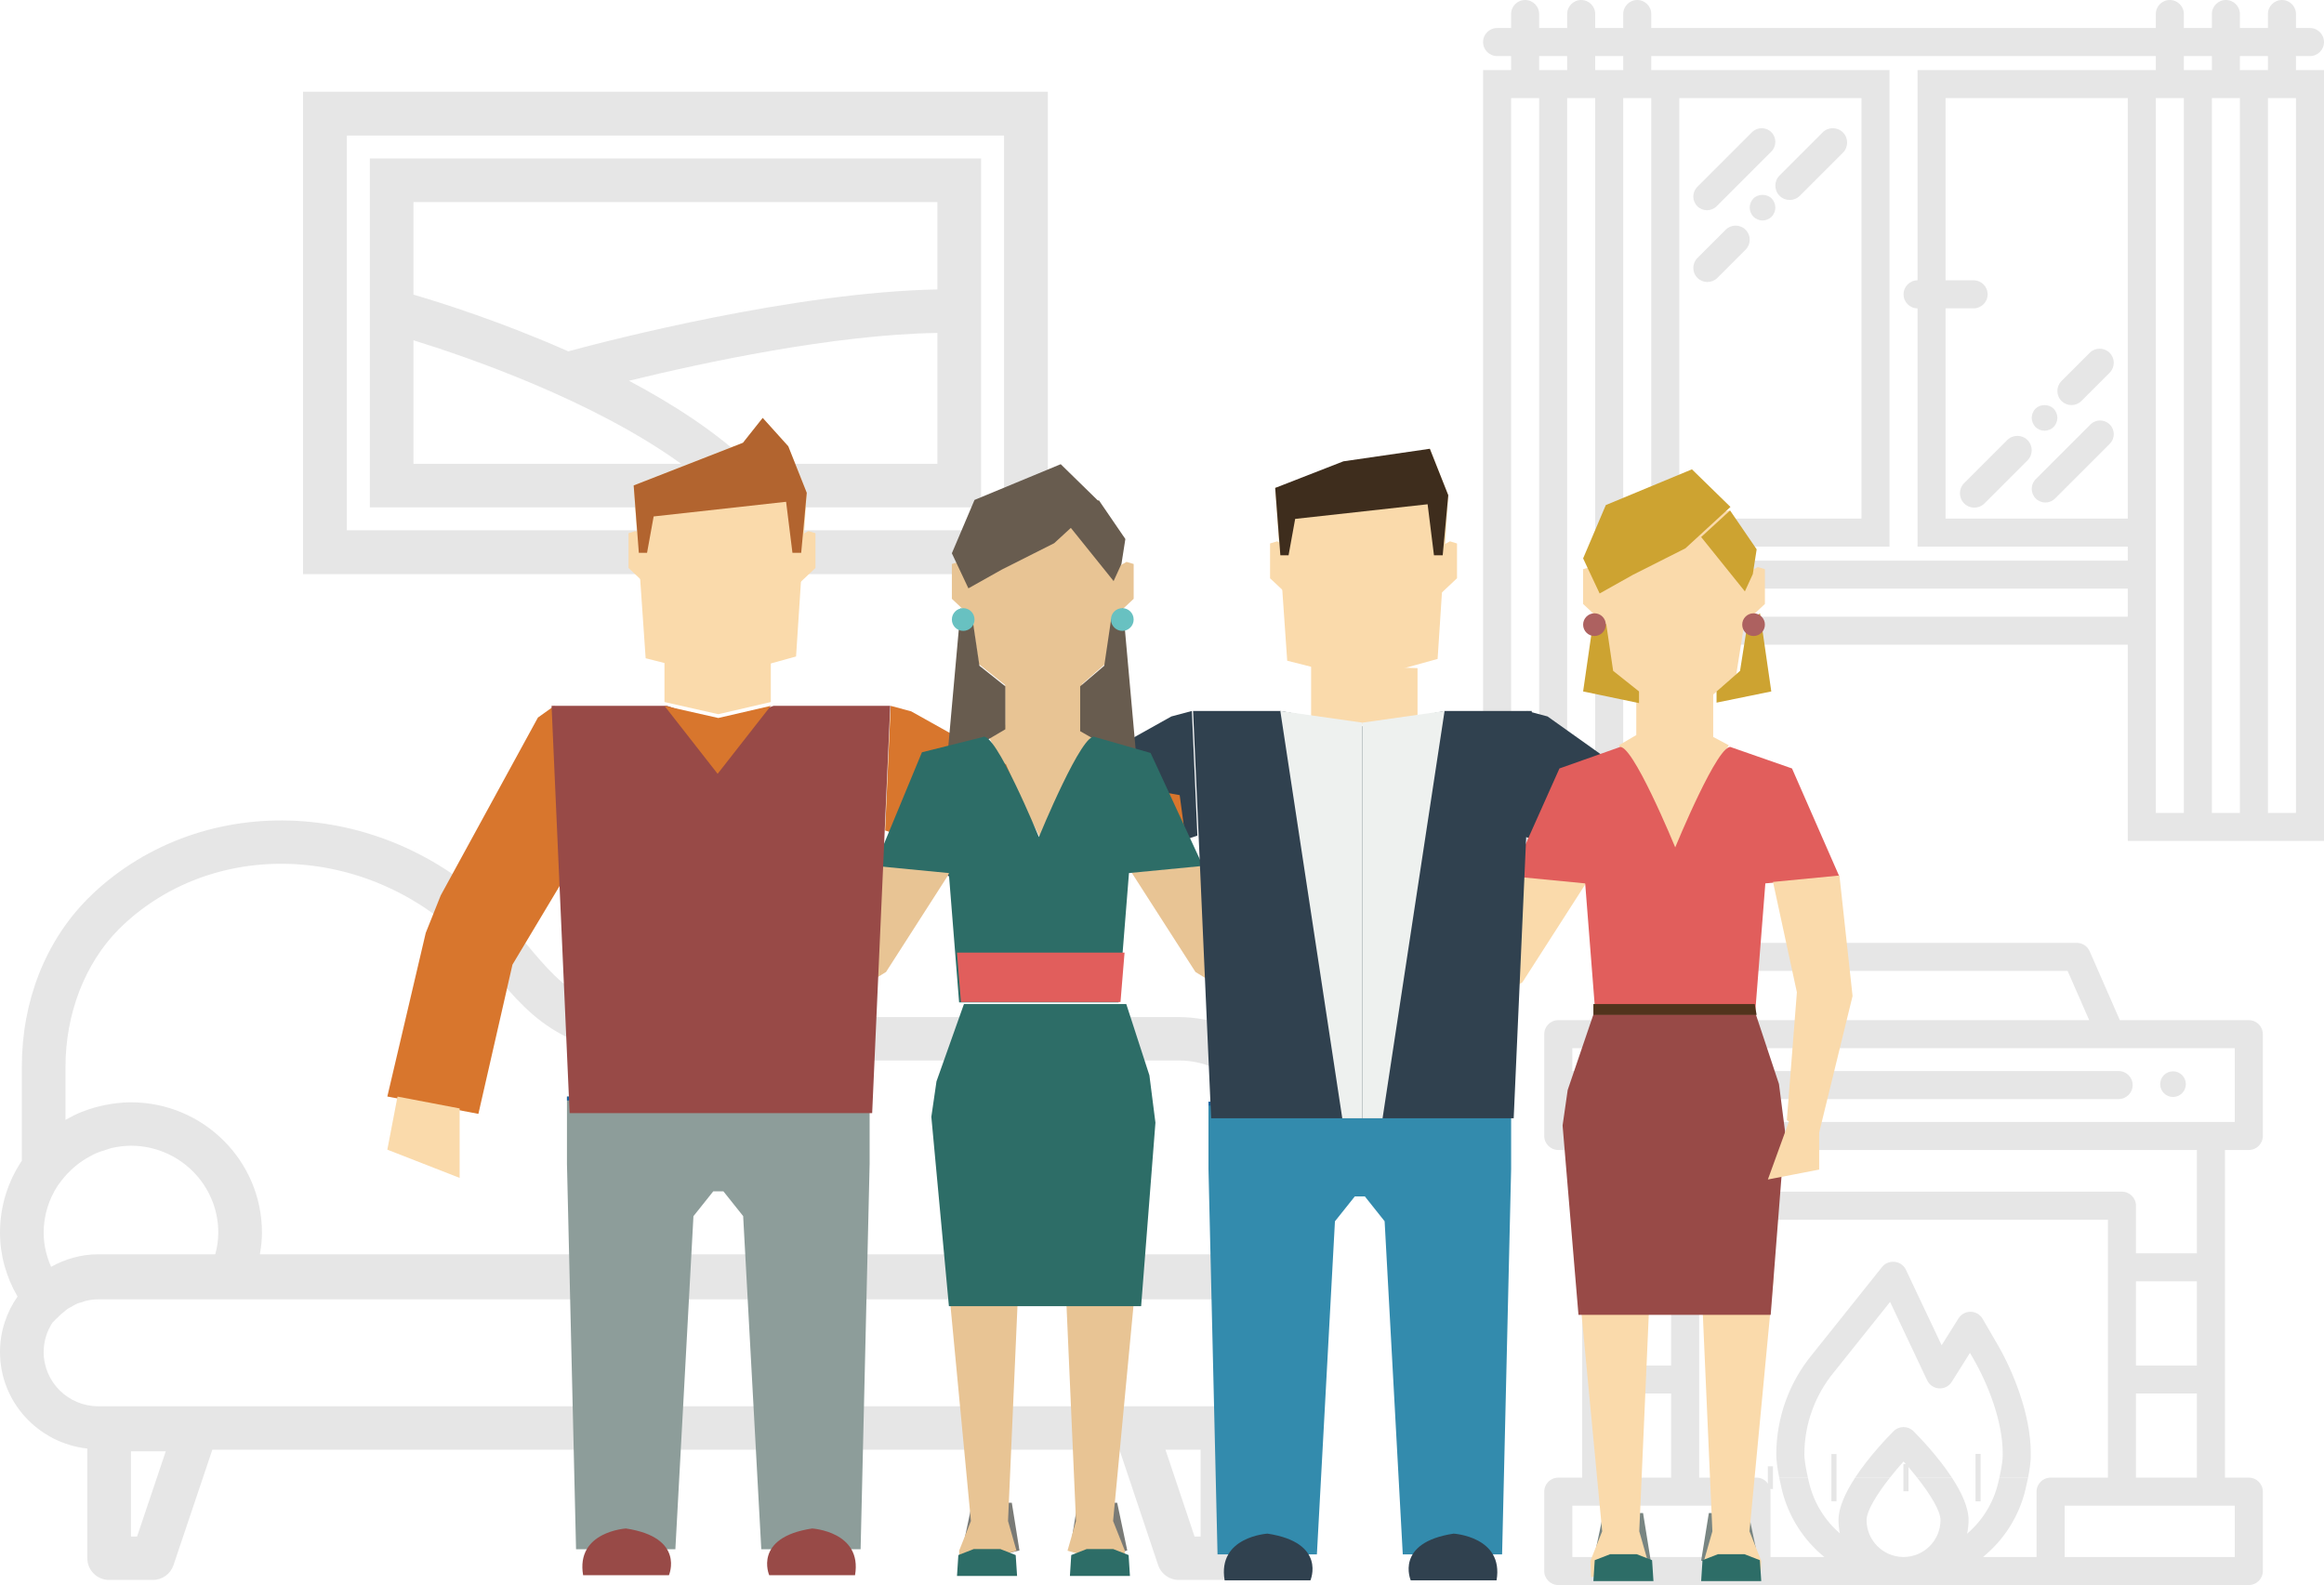 <?xml version="1.0" encoding="UTF-8"?>
<svg width="456px" height="311px" viewBox="0 0 456 311" version="1.1" xmlns="http://www.w3.org/2000/svg" xmlns:xlink="http://www.w3.org/1999/xlink">
    <!-- Generator: Sketch 48.1 (47250) - http://www.bohemiancoding.com/sketch -->
    <title>Ilustra</title>
    <desc>Created with Sketch.</desc>
    <defs></defs>
    <g id="MedPass---Intro-1-/-3" stroke="none" stroke-width="1" fill="none" fill-rule="evenodd" transform="translate(-492, -105)">
        <g id="Ilustra" transform="translate(492, 105)">
            <g id="livingroom" transform="translate(0, 18)" fill="#000000" fill-rule="nonzero" opacity="0.1">
                <path d="M205.6,0 L59.463,0 L59.463,94.648 L205.6,94.648 L205.6,0 Z M197.004,86.044 L68.059,86.044 L68.059,8.604 L197.004,8.604 L197.004,86.044 Z" id="Shape"></path>
                <path d="M192.498,81.559 L192.498,13.09 L72.565,13.09 L72.565,81.559 L192.498,81.559 Z M147.095,73 C140.481,66.748 132.077,61.3 123.408,56.709 C137.834,53.178 163.551,47.641 183.931,47.324 L183.931,73 L147.095,73 Z M183.931,21.648 L183.931,38.787 C155.846,39.348 119.501,48.766 111.496,50.936 C98.539,45.184 86.644,41.427 81.131,39.81 L81.131,21.648 L183.931,21.648 Z M81.131,48.766 C91.844,52.083 116.328,60.509 133.645,73 L81.131,73 L81.131,48.766 Z" id="Shape"></path>
                <path d="M257,207.12 C257,193.025 245.474,181.562 231.3,181.562 L137.067,181.562 C115.346,181.562 111.067,176.48 103.293,167.244 C102.367,166.15 101.412,165.012 100.384,163.832 C79.233,139.577 43.172,135.952 20.003,155.743 C19.005,156.591 18.067,157.473 17.18,158.371 C8.862,166.776 4.283,178.486 4.283,191.342 L4.283,209.744 C1.581,213.791 0,218.634 0,223.844 C0,228.274 1.204,232.542 3.44,236.393 C1.281,239.486 0,243.23 0,247.273 C0,257.113 7.522,265.151 17.133,266.224 L17.133,287.74 C17.133,290.096 19.048,292 21.417,292 L29.983,292 C31.825,292 33.461,290.833 34.044,289.091 L41.668,266.441 L219.649,266.441 L227.239,289.086 C227.818,290.829 229.454,292 231.3,292 L239.867,292 C242.235,292 244.15,290.096 244.15,287.74 L244.15,265.266 C251.517,262.655 256.829,255.771 256.966,247.592 L257,247.592 L257,207.12 Z M12.85,191.342 C12.85,180.888 16.658,171.048 23.288,164.344 C24.008,163.619 24.771,162.904 25.58,162.209 C45.185,145.447 75.836,148.685 93.908,169.413 C94.897,170.55 95.827,171.649 96.722,172.71 C104.89,182.413 111.341,190.077 137.062,190.077 L231.296,190.077 C240.745,190.077 248.429,197.719 248.429,207.116 L248.429,231.345 C245.366,229.305 241.687,228.104 237.725,228.104 L51.002,228.104 C51.01,228.061 51.006,228.014 51.014,227.972 C51.246,226.604 51.4,225.233 51.4,223.844 C51.4,209.748 39.874,198.285 25.7,198.285 C24.655,198.285 23.631,198.366 22.616,198.486 C22.303,198.524 21.999,198.579 21.691,198.626 C20.963,198.741 20.247,198.882 19.545,199.056 C19.236,199.133 18.928,199.205 18.624,199.291 C17.724,199.546 16.846,199.84 15.99,200.189 C15.93,200.215 15.865,200.232 15.806,200.258 C14.829,200.667 13.891,201.144 12.979,201.663 C12.936,201.689 12.889,201.706 12.85,201.731 L12.85,191.342 Z M12.002,213.727 C12.773,212.696 13.655,211.793 14.593,210.975 C14.739,210.852 14.889,210.732 15.039,210.609 C15.831,209.966 16.684,209.425 17.566,208.939 C17.844,208.79 18.114,208.624 18.401,208.487 C19.232,208.091 20.106,207.793 20.993,207.538 C21.318,207.444 21.627,207.312 21.961,207.239 C23.173,206.971 24.424,206.805 25.7,206.805 C35.149,206.805 42.833,214.447 42.833,223.844 C42.833,225.275 42.623,226.698 42.242,228.104 L19.275,228.104 C15.908,228.104 12.786,229.041 10.032,230.557 C9.081,228.436 8.567,226.17 8.567,223.844 C8.567,220.436 9.599,217.275 11.338,214.613 L12.002,213.727 Z M26.899,283.48 L25.7,283.48 L25.7,266.757 L32.528,266.757 L26.899,283.48 Z M235.583,283.48 L234.388,283.48 L228.679,266.441 L235.583,266.441 L235.583,283.48 Z M237.725,257.922 L222.733,257.922 L19.275,257.922 C13.368,257.922 8.567,253.147 8.567,247.273 C8.567,245.147 9.209,243.175 10.293,241.513 L10.871,240.926 L11.95,239.886 C11.985,239.861 12.015,239.835 12.045,239.809 L12.494,239.452 L12.486,239.443 C12.777,239.205 13.06,238.949 13.368,238.74 C13.501,238.651 13.642,238.587 13.788,238.514 L14.216,238.289 L14.208,238.276 C14.538,238.097 14.859,237.901 15.202,237.756 C15.42,237.671 15.656,237.611 15.887,237.548 L16.315,237.428 L16.311,237.411 C16.598,237.326 16.876,237.215 17.168,237.156 C17.87,237.015 18.577,236.938 19.279,236.938 L47.896,236.938 L237.725,236.938 C243.576,236.938 248.331,241.628 248.416,247.43 C248.331,253.232 243.576,257.922 237.725,257.922 Z" id="Shape"></path>
            </g>
            <g id="fireplace" transform="translate(303, 185)" fill="#000000" fill-rule="nonzero" opacity="0.1">
                <g id="Group">
                    <path d="M68.554,95.808 C67.468,96.892 63.775,100.692 61.005,104.928 L67.83,104.928 C68.698,103.825 69.613,102.744 70.501,101.758 C71.389,102.744 72.304,103.825 73.173,104.928 L79.995,104.928 C77.224,100.692 73.532,96.892 72.445,95.808 C71.371,94.737 69.629,94.737 68.554,95.808 Z" id="Shape"></path>
                    <path d="M138.246,40.637 C139.767,40.637 141,39.406 141,37.886 L141,17.915 C141,16.396 139.767,15.164 138.246,15.164 L112.941,15.164 L107.021,1.648 C106.582,0.647 105.592,7.10542736e-15 104.498,7.10542736e-15 L36.502,7.10542736e-15 C35.408,7.10542736e-15 34.418,0.647 33.979,1.648 L28.059,15.164 L2.754,15.164 C1.233,15.164 0,16.396 0,17.915 L0,37.886 C0,39.406 1.233,40.637 2.754,40.637 L7.435,40.637 L7.435,104.928 L2.754,104.928 C1.233,104.928 0,106.16 0,107.679 L0,123.249 C0,124.768 1.233,126 2.754,126 L138.246,126 C139.767,126 141,124.768 141,123.249 L141,107.679 C141,106.16 139.767,104.928 138.246,104.928 L133.565,104.928 L133.565,40.637 L138.246,40.637 Z M38.303,5.502 L102.696,5.502 L106.928,15.164 L34.071,15.164 L38.303,5.502 Z M38.893,120.498 L5.508,120.498 L5.508,110.43 L38.893,110.43 L38.893,120.498 Z M116.107,82.92 L116.107,66.413 L128.057,66.413 L128.057,82.92 L116.107,82.92 Z M128.057,88.422 L128.057,104.928 L116.107,104.928 L116.107,88.422 L128.057,88.422 Z M116.107,60.911 L116.107,51.567 C116.107,50.048 114.875,48.816 113.354,48.816 L27.647,48.816 C26.126,48.816 24.893,50.048 24.893,51.567 L24.893,60.911 L12.943,60.911 L12.943,40.638 L128.057,40.638 L128.057,60.911 L116.107,60.911 Z M24.893,66.413 L24.893,82.92 L12.943,82.92 L12.943,66.413 L24.893,66.413 Z M24.893,88.422 L24.893,104.928 L12.943,104.928 L12.943,88.422 L24.893,88.422 Z M96.599,107.679 L96.599,120.498 L86.087,120.498 C90.147,117.197 93.149,112.597 94.437,107.2 C94.631,106.384 94.797,105.63 94.936,104.928 L89.308,104.928 C89.238,105.241 89.163,105.571 89.079,105.924 C88.12,109.942 85.937,113.392 82.975,115.925 C83.16,115.063 83.259,114.17 83.259,113.253 C83.259,110.728 81.829,107.733 79.995,104.928 L73.173,104.928 C75.652,108.076 77.752,111.406 77.752,113.253 C77.752,117.245 74.504,120.492 70.509,120.498 C70.47,120.498 70.432,120.495 70.393,120.495 C66.443,120.438 63.248,117.212 63.248,113.253 C63.248,111.41 65.349,108.078 67.83,104.928 L61.005,104.928 C59.17,107.733 57.74,110.728 57.74,113.253 C57.74,114.149 57.834,115.023 58.01,115.867 C55.072,113.329 52.905,109.884 51.951,105.875 C51.871,105.541 51.8,105.228 51.733,104.928 L46.103,104.928 C46.241,105.616 46.404,106.354 46.593,107.148 C47.883,112.569 50.893,117.187 54.965,120.498 L44.4,120.498 L44.4,107.679 C44.4,106.16 43.167,104.929 41.647,104.928 L30.401,104.928 L41.646,104.928 C41.646,104.928 41.646,104.928 41.646,104.928 L30.401,104.928 L30.401,54.318 L110.6,54.318 L110.6,104.928 L110.599,104.928 L94.936,104.928 L99.353,104.928 C97.832,104.928 96.599,106.16 96.599,107.679 Z M135.492,110.43 L135.492,120.498 L102.107,120.498 L102.107,110.43 L135.492,110.43 Z M5.508,35.135 L5.508,30.652 L112.701,30.652 C114.222,30.652 115.455,29.42 115.455,27.901 C115.455,26.382 114.222,25.15 112.701,25.15 L5.508,25.15 L5.508,20.666 L135.492,20.666 L135.492,35.135 L5.508,35.135 Z" id="Shape"></path>
                    <path d="M95.467,100.139 C95.467,92.672 92.086,84.2 88.921,78.761 L86.005,73.749 C85.521,72.916 84.635,72.397 83.671,72.38 C82.715,72.365 81.805,72.853 81.292,73.668 L77.972,78.95 L70.97,64.145 C70.515,63.183 69.545,62.569 68.48,62.569 L68.432,62.569 C67.594,62.569 66.802,62.95 66.279,63.604 L52.518,80.829 C48.013,86.322 45.533,93.256 45.533,100.357 C45.533,101.513 45.721,103.021 46.103,104.928 L51.733,104.928 C51.168,102.391 51.04,101.047 51.04,100.357 C51.04,94.518 53.082,88.817 56.788,84.303 C56.796,84.294 56.804,84.284 56.812,84.275 L67.859,70.447 L75.14,85.842 C75.57,86.751 76.461,87.353 77.466,87.413 C78.47,87.474 79.427,86.981 79.962,86.13 L83.533,80.449 L84.159,81.526 C86.963,86.345 89.959,93.765 89.959,100.139 L89.959,100.591 C89.959,101.254 89.839,102.533 89.308,104.928 L94.936,104.928 C95.292,103.132 95.467,101.7 95.467,100.591 L95.467,100.139 L95.467,100.139 Z" id="Shape"></path>
                    <rect id="Rectangle-path" x="43.875" y="102.702" width="1" height="4.452"></rect>
                    <rect id="Rectangle-path" x="84.624" y="100.276" width="1" height="9.304"></rect>
                    <rect id="Rectangle-path" x="70.474" y="102.259" width="1" height="5.338"></rect>
                    <rect id="Rectangle-path" x="56.341" y="100.297" width="1" height="9.262"></rect>
                </g>
                <path d="M125.843,27.227 C125.81,27.066 125.762,26.907 125.699,26.756 C125.636,26.605 125.558,26.459 125.467,26.323 C125.377,26.184 125.271,26.055 125.155,25.939 C125.039,25.824 124.908,25.718 124.772,25.625 C124.634,25.534 124.488,25.456 124.337,25.393 C124.186,25.33 124.027,25.282 123.866,25.249 C123.541,25.184 123.206,25.184 122.882,25.249 C122.72,25.282 122.562,25.33 122.411,25.393 C122.26,25.456 122.111,25.534 121.975,25.625 C121.837,25.718 121.708,25.824 121.592,25.939 C121.124,26.408 120.857,27.056 120.857,27.721 C120.857,27.884 120.872,28.051 120.905,28.212 C120.938,28.373 120.986,28.532 121.049,28.683 C121.111,28.837 121.189,28.983 121.28,29.119 C121.371,29.257 121.477,29.386 121.592,29.502 C121.708,29.618 121.837,29.724 121.975,29.814 C122.114,29.905 122.26,29.983 122.411,30.046 C122.562,30.109 122.72,30.157 122.882,30.19 C123.045,30.222 123.209,30.24 123.372,30.24 C124.037,30.24 124.687,29.97 125.153,29.502 C125.271,29.386 125.374,29.257 125.467,29.119 C125.558,28.983 125.636,28.836 125.699,28.683 C125.762,28.532 125.81,28.373 125.843,28.212 C125.875,28.05 125.893,27.884 125.893,27.721 C125.893,27.557 125.875,27.39 125.843,27.227 Z" id="Shape"></path>
            </g>
            <g id="window" transform="translate(291, 0)" fill="#000000" fill-rule="nonzero" opacity="0.1">
                <path d="M43.933,41.25 C44.62,41.25 45.307,40.987 45.83,40.464 L56.561,29.733 C57.61,28.684 57.61,26.988 56.561,25.939 C55.512,24.89 53.816,24.89 52.768,25.939 L42.037,36.67 C40.988,37.719 40.988,39.415 42.037,40.464 C42.56,40.987 43.247,41.25 43.933,41.25 Z" id="Shape"></path>
                <path d="M47.594,45.08 L42.061,50.613 C40.98,51.695 40.98,53.443 42.061,54.525 C42.601,55.064 43.309,55.335 44.017,55.335 C44.725,55.335 45.434,55.064 45.973,54.525 L51.506,48.992 C52.587,47.91 52.587,46.161 51.506,45.08 C50.424,43.998 48.676,43.998 47.594,45.08 Z" id="Shape"></path>
                <path d="M53.046,38.934 C52.594,39.412 52.317,40.073 52.317,40.731 C52.317,41.389 52.594,42.047 53.046,42.528 C53.524,42.984 54.178,43.262 54.832,43.262 C55.486,43.262 56.14,42.984 56.618,42.528 C57.071,42.047 57.348,41.389 57.348,40.731 C57.348,40.073 57.071,39.412 56.618,38.934 C55.688,37.998 53.977,37.998 53.046,38.934 Z" id="Shape"></path>
                <path d="M66.624,25.979 L58.174,34.429 C57.072,35.531 57.072,37.311 58.174,38.412 C58.723,38.962 59.444,39.238 60.165,39.238 C60.886,39.238 61.607,38.962 62.157,38.412 L70.607,29.962 C71.708,28.86 71.708,27.08 70.607,25.979 C69.506,24.877 67.725,24.877 66.624,25.979 Z" id="Shape"></path>
                <path d="M119.17,83.287 L108.439,94.018 C107.39,95.067 107.39,96.763 108.439,97.811 C108.962,98.335 109.649,98.598 110.336,98.598 C111.023,98.598 111.709,98.335 112.232,97.811 L122.963,87.08 C124.012,86.031 124.012,84.336 122.963,83.287 C121.914,82.238 120.219,82.238 119.17,83.287 Z" id="Shape"></path>
                <path d="M115.45,79.482 C116.158,79.482 116.866,79.211 117.406,78.671 L122.939,73.138 C124.02,72.056 124.02,70.308 122.939,69.226 C121.857,68.144 120.109,68.144 119.027,69.226 L113.494,74.759 C112.413,75.841 112.413,77.589 113.494,78.671 C114.034,79.211 114.742,79.482 115.45,79.482 Z" id="Shape"></path>
                <path d="M110.168,84.512 C110.822,84.512 111.476,84.234 111.954,83.778 C112.406,83.297 112.683,82.639 112.683,81.981 C112.683,81.323 112.406,80.662 111.954,80.184 C110.998,79.248 109.338,79.248 108.382,80.184 C107.929,80.662 107.652,81.323 107.652,81.981 C107.652,82.639 107.929,83.297 108.382,83.778 C108.86,84.234 109.514,84.512 110.168,84.512 Z" id="Shape"></path>
                <path d="M106.826,86.344 C105.725,85.243 103.945,85.243 102.843,86.344 L94.393,94.795 C93.292,95.897 93.292,97.677 94.393,98.778 C94.942,99.328 95.663,99.604 96.385,99.604 C97.106,99.604 97.827,99.328 98.376,98.778 L106.826,90.328 C107.928,89.226 107.928,87.446 106.826,86.344 Z" id="Shape"></path>
                <path d="M159.5,11 L162.25,11 C163.768,11 165,9.771 165,8.25 C165,6.729 163.768,5.5 162.25,5.5 L159.5,5.5 L159.5,2.75 C159.5,1.229 158.268,0 156.75,0 C155.232,0 154,1.229 154,2.75 L154,5.5 L148.5,5.5 L148.5,2.75 C148.5,1.229 147.268,0 145.75,0 C144.232,0 143,1.229 143,2.75 L143,5.5 L137.5,5.5 L137.5,2.75 C137.5,1.229 136.268,0 134.75,0 C133.232,0 132,1.229 132,2.75 L132,5.5 L33,5.5 L33,2.75 C33,1.229 31.768,0 30.25,0 C28.732,0 27.5,1.229 27.5,2.75 L27.5,5.5 L22,5.5 L22,2.75 C22,1.229 20.768,0 19.25,0 C17.732,0 16.5,1.229 16.5,2.75 L16.5,5.5 L11,5.5 L11,2.75 C11,1.229 9.768,0 8.25,0 C6.732,0 5.5,1.229 5.5,2.75 L5.5,5.5 L2.75,5.5 C1.232,5.5 0,6.729 0,8.25 C0,9.771 1.232,11 2.75,11 L5.5,11 L5.5,13.75 L0,13.75 L0,165 L11,165 L16.5,165 L22,165 L27.5,165 L38.5,165 L38.5,126.5 L126.5,126.5 L126.5,165 L137.5,165 L143,165 L148.5,165 L154,165 L165,165 L165,13.75 L159.5,13.75 L159.5,11 Z M132,11 L132,13.75 L126.5,13.75 L85.25,13.75 L85.25,55 C83.732,55 82.5,56.229 82.5,57.75 C82.5,59.271 83.732,60.5 85.25,60.5 L85.25,107.25 L126.5,107.25 L126.5,110 L38.5,110 L38.5,107.25 L79.75,107.25 L79.75,13.75 L38.5,13.75 L33,13.75 L33,11 L132,11 Z M90.75,60.5 L96.25,60.5 C97.768,60.5 99,59.271 99,57.75 C99,56.229 97.768,55 96.25,55 L90.75,55 L90.75,19.25 L126.5,19.25 L126.5,101.75 L90.75,101.75 L90.75,60.5 Z M38.5,101.75 L38.5,19.25 L74.25,19.25 L74.25,101.75 L38.5,101.75 Z M11,159.5 L5.5,159.5 L5.5,19.25 L11,19.25 L11,159.5 Z M11,13.75 L11,11 L16.5,11 L16.5,13.75 L11,13.75 Z M22,159.5 L16.5,159.5 L16.5,19.25 L22,19.25 L22,159.5 Z M22,13.75 L22,11 L27.5,11 L27.5,13.75 L22,13.75 Z M33,159.5 L27.5,159.5 L27.5,19.25 L33,19.25 L33,101.75 L33,110 L33,115.5 L33,126.5 L33,159.5 Z M38.5,121 L38.5,115.5 L126.5,115.5 L126.5,121 L38.5,121 Z M137.5,159.5 L132,159.5 L132,126.5 L132,115.5 L132,110 L132,101.75 L132,19.25 L137.5,19.25 L137.5,159.5 Z M137.5,13.75 L137.5,11 L143,11 L143,13.75 L137.5,13.75 Z M148.5,159.5 L143,159.5 L143,19.25 L148.5,19.25 L148.5,159.5 Z M159.5,159.5 L154,159.5 L154,19.25 L159.5,19.25 L159.5,159.5 Z M148.5,13.75 L148.5,11 L154,11 L154,13.75 L148.5,13.75 Z" id="Shape"></path>
            </g>
            <g id="People" transform="translate(76, 82)">
                <polyline id="Fill-563" fill="#E8C494" points="117.818 62.194 121.21 60.198 121.21 51.449 125.74 55.043 132.187 55.043 136.299 51.449 136.299 60.565 139.355 62.205 136.299 66.959 128.592 83.327 117.818 62.194"></polyline>
                <polyline id="Fill-564" fill="#30414F" points="223.636 57.502 227.653 58.575 242.286 68.98 253.72 87.037 267.999 72.827 277.826 75.941 281.798 85.861 259.813 94.383 222.545 81.954 223.636 57.502"></polyline>
                <polyline id="Fill-565" fill="#30414F" points="157.863 57.502 153.837 58.575 135.213 68.987 127.77 87.037 113.492 72.827 101.148 75.019 99.692 85.861 121.685 94.383 158.945 81.954 157.863 57.502"></polyline>
                <polyline id="Fill-566" fill="#D8762D" points="98.761 56.493 102.779 57.57 121.41 67.986 128.846 86.032 143.124 71.814 155.471 74.014 156.931 84.86 134.931 93.375 97.678 80.945 98.761 56.493"></polyline>
                <polyline id="Fill-567" fill="#797A76" points="112.783 222.209 114.756 212.859 122.531 212.859 124.032 222.209 117.955 223.671 112.783 222.209"></polyline>
                <polyline id="Fill-568" fill="#E8C494" points="123.984 166.454 121.789 216.437 123.445 222.261 112.35 225.462 112.195 222.261 114.508 216.437 109.762 166.454 123.984 166.454"></polyline>
                <polyline id="Fill-569" fill="#2D6D67" points="123.293 223.117 120.272 221.938 115.07 221.938 112.044 223.117 111.776 227.222 123.565 227.222 123.293 223.117"></polyline>
                <polyline id="Fill-570" fill="#797A76" points="145.183 222.209 143.206 212.859 135.443 212.859 133.93 222.209 140.019 223.671 145.183 222.209"></polyline>
                <polyline id="Fill-571" fill="#E8C494" points="132.923 166.454 135.126 216.437 133.459 222.261 144.557 225.462 144.712 222.261 142.403 216.437 147.141 166.454 132.923 166.454"></polyline>
                <polyline id="Fill-572" fill="#2D6D67" points="134.194 223.117 137.223 221.938 142.418 221.938 145.447 223.117 145.711 227.222 133.93 227.222 134.194 223.117"></polyline>
                <polyline id="Fill-573" fill="#E8C494" points="95.887 87.767 90.236 99.611 79.552 106.625 82.227 118.31 97.852 108.711 110.392 89.169 95.887 87.767"></polyline>
                <polyline id="Fill-574" fill="#E8C494" points="160.523 87.767 166.174 99.611 176.857 106.625 174.182 118.31 158.565 108.711 146.014 89.169 160.523 87.767"></polyline>
                <polyline id="Fill-575" fill="#E8C494" points="113.674 29.082 112.157 28.247 110.769 28.662 110.769 35.491 115.213 39.679 113.674 29.082"></polyline>
                <polyline id="Fill-576" fill="#E8C494" points="143.533 29.082 145.049 28.247 146.441 28.662 146.441 35.491 141.986 39.679 143.533 29.082"></polyline>
                <polyline id="Fill-577" fill="#E8C494" points="112.783 26.235 133.577 17.241 139.469 16.141 144.679 23.76 140.835 48.291 132.094 55.921 125.647 55.921 116.046 48.291 112.783 26.235"></polyline>
                <polyline id="Fill-578" fill="#685C4F" points="139.681 16.464 130.842 24.582 120.585 29.748 114.013 33.436 110.769 26.558 115.213 16.09 132.128 9.079 139.681 16.464"></polyline>
                <polyline id="Fill-579" fill="#685C4F" points="112.505 37.326 109.762 67.858 121.257 61.097 121.257 52.662 116.179 48.63 114.825 39.514 112.505 37.326"></polyline>
                <polyline id="Fill-580" fill="#685C4F" points="144.345 37.326 147.084 67.858 135.944 61.464 135.944 52.662 140.667 48.63 142.018 39.514 144.345 37.326"></polyline>
                <polyline id="Fill-581" fill="#685C4F" points="133.93 21.349 142.505 32.014 144.051 28.62 144.81 23.76 139.6 16.141 133.93 21.349"></polyline>
                <path d="M115.213,39.556 C115.213,40.792 114.225,41.785 112.995,41.785 C111.765,41.785 110.769,40.792 110.769,39.556 C110.769,38.324 111.765,37.326 112.995,37.326 C114.225,37.326 115.213,38.324 115.213,39.556" id="Fill-582" fill="#68C1C1"></path>
                <path d="M146.437,39.556 C146.437,40.792 145.449,41.785 144.219,41.785 C142.986,41.785 141.986,40.792 141.986,39.556 C141.986,38.324 142.986,37.326 144.219,37.326 C145.449,37.326 146.437,38.324 146.437,39.556" id="Fill-583" fill="#68C1C1"></path>
                <polyline id="Fill-584" fill="#2D6D67" points="113.139 115.004 107.752 130.174 106.741 137.135 110.189 174.285 147.906 174.285 150.712 138.284 149.528 128.991 144.99 115.004 113.139 115.004"></polyline>
                <path d="M160.021,87.901 L149.764,65.736 L138.877,62.622 C136.504,61.129 127.847,82.236 127.847,82.236 C127.847,82.236 119.181,61.129 116.816,62.622 L104.895,65.604 L95.664,87.901 L110.169,89.303 L112.191,114.673 L143.494,114.673 L145.52,89.303 L160.021,87.901" id="Fill-585" fill="#2D6D67"></path>
                <polyline id="Fill-586" fill="#FADAAB" points="241.678 64.215 245.062 62.223 245.062 53.467 249.585 57.065 256.032 57.065 260.152 53.467 260.152 62.594 263.207 64.223 260.152 68.984 252.445 85.348 241.678 64.215"></polyline>
                <polyline id="Fill-587" fill="#788582" points="236.643 224.226 238.62 214.877 246.391 214.877 247.896 224.226 241.815 225.696 236.643 224.226"></polyline>
                <polyline id="Fill-588" fill="#FADAAB" points="247.841 168.471 245.645 218.459 247.305 224.279 236.206 227.48 236.052 224.279 238.368 218.459 233.622 168.471 247.841 168.471"></polyline>
                <polyline id="Fill-589" fill="#2D6D67" points="248.16 224.122 245.139 222.947 239.937 222.947 236.907 224.122 236.643 228.23 248.432 228.23 248.16 224.122"></polyline>
                <polyline id="Fill-590" fill="#788582" points="269.047 224.226 267.067 214.877 259.299 214.877 257.79 224.226 263.875 225.696 269.047 224.226"></polyline>
                <polyline id="Fill-591" fill="#FADAAB" points="257.79 168.471 259.993 218.459 258.33 224.279 269.424 227.48 269.586 224.279 267.274 218.459 272.02 168.471 257.79 168.471"></polyline>
                <polyline id="Fill-592" fill="#2D6D67" points="258.054 224.122 261.091 222.947 266.286 222.947 269.311 224.122 269.579 228.23 257.79 228.23 258.054 224.122"></polyline>
                <polyline id="Fill-593" fill="#FADAAB" points="220.762 89.784 215.111 101.624 204.42 108.639 207.102 120.331 222.723 110.728 235.263 91.19 220.762 89.784"></polyline>
                <polyline id="Fill-594" fill="#FADAAB" points="237.538 30.094 236.014 29.256 234.629 29.675 234.629 36.504 239.081 40.688 237.538 30.094"></polyline>
                <polyline id="Fill-595" fill="#FADAAB" points="267.397 30.094 268.906 29.256 270.298 29.675 270.298 36.504 265.846 40.688 267.397 30.094"></polyline>
                <polyline id="Fill-596" fill="#FADAAB" points="236.643 28.257 257.437 19.266 263.329 18.159 268.546 25.785 264.684 50.312 255.954 57.946 249.507 57.946 239.906 50.312 236.643 28.257"></polyline>
                <polyline id="Fill-597" fill="#CDA331" points="263.541 17.465 254.698 25.59 244.445 30.76 237.87 34.445 234.629 27.563 239.081 17.099 255.981 10.088 263.541 17.465"></polyline>
                <polyline id="Fill-598" fill="#CDA331" points="236.844 38.335 234.629 53.667 245.599 55.957 245.599 53.667 240.522 49.631 239.175 40.519 236.844 38.335"></polyline>
                <polyline id="Fill-599" fill="#CDA331" points="269.337 38.335 271.551 53.667 260.811 55.863 260.811 53.667 265.421 49.631 266.904 40.221 269.337 38.335"></polyline>
                <polyline id="Fill-600" fill="#CDA331" points="257.79 23.37 266.369 34.039 267.923 30.645 268.681 25.785 263.464 18.159 257.79 23.37"></polyline>
                <path d="M239.081,40.561 C239.081,41.793 238.085,42.79 236.855,42.79 C235.625,42.79 234.629,41.793 234.629,40.561 C234.629,39.333 235.625,38.335 236.855,38.335 C238.085,38.335 239.081,39.333 239.081,40.561" id="Fill-601" fill="#AD6160"></path>
                <path d="M270.298,40.561 C270.298,41.793 269.298,42.79 268.072,42.79 C266.842,42.79 265.846,41.793 265.846,40.561 C265.846,39.333 266.842,38.335 268.072,38.335 C269.298,38.335 270.298,39.333 270.298,40.561" id="Fill-602" fill="#AD6160"></path>
                <polyline id="Fill-603" fill="#984A47" points="236.656 117.022 231.601 131.87 230.601 138.832 233.717 175.981 271.434 175.981 274.248 139.977 273.056 130.684 268.518 117.022 236.656 117.022"></polyline>
                <path d="M284.885,89.925 L275.616,68.777 L263.744,64.638 C261.364,63.157 252.702,84.26 252.702,84.26 C252.702,84.26 244.045,63.157 241.672,64.638 L229.985,68.777 L220.531,89.925 L235.033,91.331 L237.043,117.018 L268.365,117.018 L270.384,91.331 L284.885,89.925" id="Fill-604" fill="#E15E5C"></path>
                <polyline id="Fill-606" fill="#FADAAB" points="271.888 91.043 276.573 112.697 274.604 137.788 280.64 141.472 287.498 113.438 284.922 89.784 271.888 91.043"></polyline>
                <polyline id="Fill-607" fill="#8D9D9A" points="71.599 133.163 35.245 133.163 35.245 146.345 37.029 221.974 56.517 221.974 60.063 156.628 63.953 151.749 65.941 151.749 69.819 156.613 73.376 221.974 92.864 221.974 94.633 146.345 94.633 133.163 71.599 133.163"></polyline>
                <polyline id="Fill-608" fill="#D8762D" points="38.35 84.248 32.771 56.493 29.545 58.795 10.476 93.688 7.537 101.039 0 133.147 17.866 136.552 24.551 107.274 38.35 84.248"></polyline>
                <polyline id="Fill-609" fill="#FADAAB" points="50.233 23.033 48.721 22.194 47.329 22.617 47.329 29.446 51.78 33.633 50.233 23.033"></polyline>
                <polyline id="Fill-610" fill="#FADAAB" points="81.099 23.033 82.619 22.194 84.004 22.617 84.004 29.446 79.552 33.633 81.099 23.033"></polyline>
                <polyline id="Fill-611" fill="#FADAAB" points="48.336 13.25 69.778 4.883 73.652 0 78.669 5.571 82.295 14.694 80.197 46.809 65.443 50.883 50.686 47.157 48.336 13.25"></polyline>
                <polyline id="Fill-612" fill="#B2642F" points="48.336 13.25 69.778 4.883 73.652 0 78.669 5.571 82.295 14.694 81.204 26.466 79.488 26.466 78.243 16.455 52.255 19.331 50.961 26.466 49.347 26.466 48.336 13.25"></polyline>
                <path d="M38.416,227.071 L55.252,227.071 C55.252,227.071 58.5,219.676 46.828,217.903 C46.828,217.903 36.941,218.496 38.416,227.071" id="Fill-613" fill="#984A47"></path>
                <path d="M91.769,227.071 L74.933,227.071 C74.933,227.071 71.685,219.676 83.349,217.903 C83.349,217.903 93.237,218.496 91.769,227.071" id="Fill-614" fill="#984A47"></path>
                <polyline id="Fill-615" fill="#1C639F" points="94.633 133.163 35.245 133.163 35.245 133.926 94.633 133.223 94.633 133.163"></polyline>
                <polyline id="Fill-616" fill="#984A47" points="95.132 136.401 35.766 136.401 32.224 56.493 54.903 56.493 65.47 60.189 75.776 56.493 98.682 56.493 95.132 136.401"></polyline>
                <polyline id="Fill-617" fill="#FADAAB" points="1.996 133.163 0 143.575 14.188 149.115 14.188 135.487 1.996 133.163"></polyline>
                <polyline id="Fill-618" fill="#FADAAB" points="54.378 45.396 54.378 55.748 64.937 58.132 75.243 55.748 75.243 46.069 54.378 45.396"></polyline>
                <polyline id="Fill-619" fill="#FADAAB" points="181.259 48.423 181.259 58.77 191.697 60.18 202.139 58.77 202.139 49.096 181.259 48.423"></polyline>
                <polyline id="Fill-620" fill="#338BAD" points="197.466 134.172 161.119 134.172 161.119 147.354 162.896 222.983 182.391 222.983 185.934 157.633 189.827 152.754 191.807 152.754 195.682 157.622 199.243 222.983 218.731 222.983 220.504 147.354 220.504 134.172 197.466 134.172"></polyline>
                <polyline id="Fill-621" fill="#FADAAB" points="176.108 25.05 174.587 24.211 173.203 24.631 173.203 31.464 177.654 35.644 176.108 25.05"></polyline>
                <polyline id="Fill-622" fill="#FADAAB" points="206.977 25.054 208.494 24.211 209.886 24.635 209.886 31.46 205.427 35.655 206.977 25.054"></polyline>
                <polyline id="Fill-623" fill="#FADAAB" points="174.21 13.732 204.551 6.053 208.176 15.172 206.079 47.288 191.318 51.369 176.568 47.639 174.21 13.732"></polyline>
                <path d="M164.29,228.084 L181.119,228.084 C181.119,228.084 184.374,220.684 172.702,218.912 C172.702,218.912 162.815,219.505 164.29,228.084" id="Fill-624" fill="#30414F"></path>
                <path d="M217.643,228.084 L200.807,228.084 C200.807,228.084 197.559,220.684 209.223,218.912 C209.223,218.912 219.118,219.505 217.643,228.084" id="Fill-625" fill="#30414F"></path>
                <polyline id="Fill-626" fill="#1C639F" points="220.504 134.172 161.119 134.172 161.119 134.931 220.504 134.232 220.504 134.172"></polyline>
                <polyline id="Fill-627" fill="#30414F" points="221.006 137.41 161.64 137.41 158.098 57.502 175.251 57.502 191.687 60.556 207.478 57.502 224.556 57.502 221.006 137.41"></polyline>
                <polyline id="Fill-628" fill="#EEF1EF" points="191.329 137.41 191.329 59.789 175.217 57.502 187.371 137.41 191.329 137.41"></polyline>
                <polyline id="Fill-629" fill="#EEF1EF" points="191.329 137.41 191.329 59.789 207.444 57.502 195.278 137.41 191.329 137.41"></polyline>
                <polyline id="Fill-630" fill="#D8762D" points="64.937 58.878 54.378 56.493 64.808 69.83 75.243 56.493 64.937 58.878"></polyline>
                <polyline id="Fill-631" fill="#E15E5C" points="111.776 104.916 144.653 104.916 143.857 114.606 112.553 114.606 111.776 104.916"></polyline>
                <polyline id="Fill-632" fill="#51341D" points="268.675 117.132 236.643 117.132 236.643 115.004 268.305 115.004 268.675 117.132"></polyline>
                <polyline id="Fill-633" fill="#3E2D1D" points="174.21 13.736 187.59 8.517 204.551 6.053 208.169 15.176 207.079 26.948 205.362 26.948 204.117 16.941 178.129 19.813 176.835 26.948 175.221 26.948 174.21 13.736"></polyline>
                <polyline id="Fill-634" fill="#FADAAB" points="280.946 140.214 280.946 147.478 270.881 149.428 275.691 136.189 280.946 140.214"></polyline>
            </g>
        </g>
    </g>
</svg>